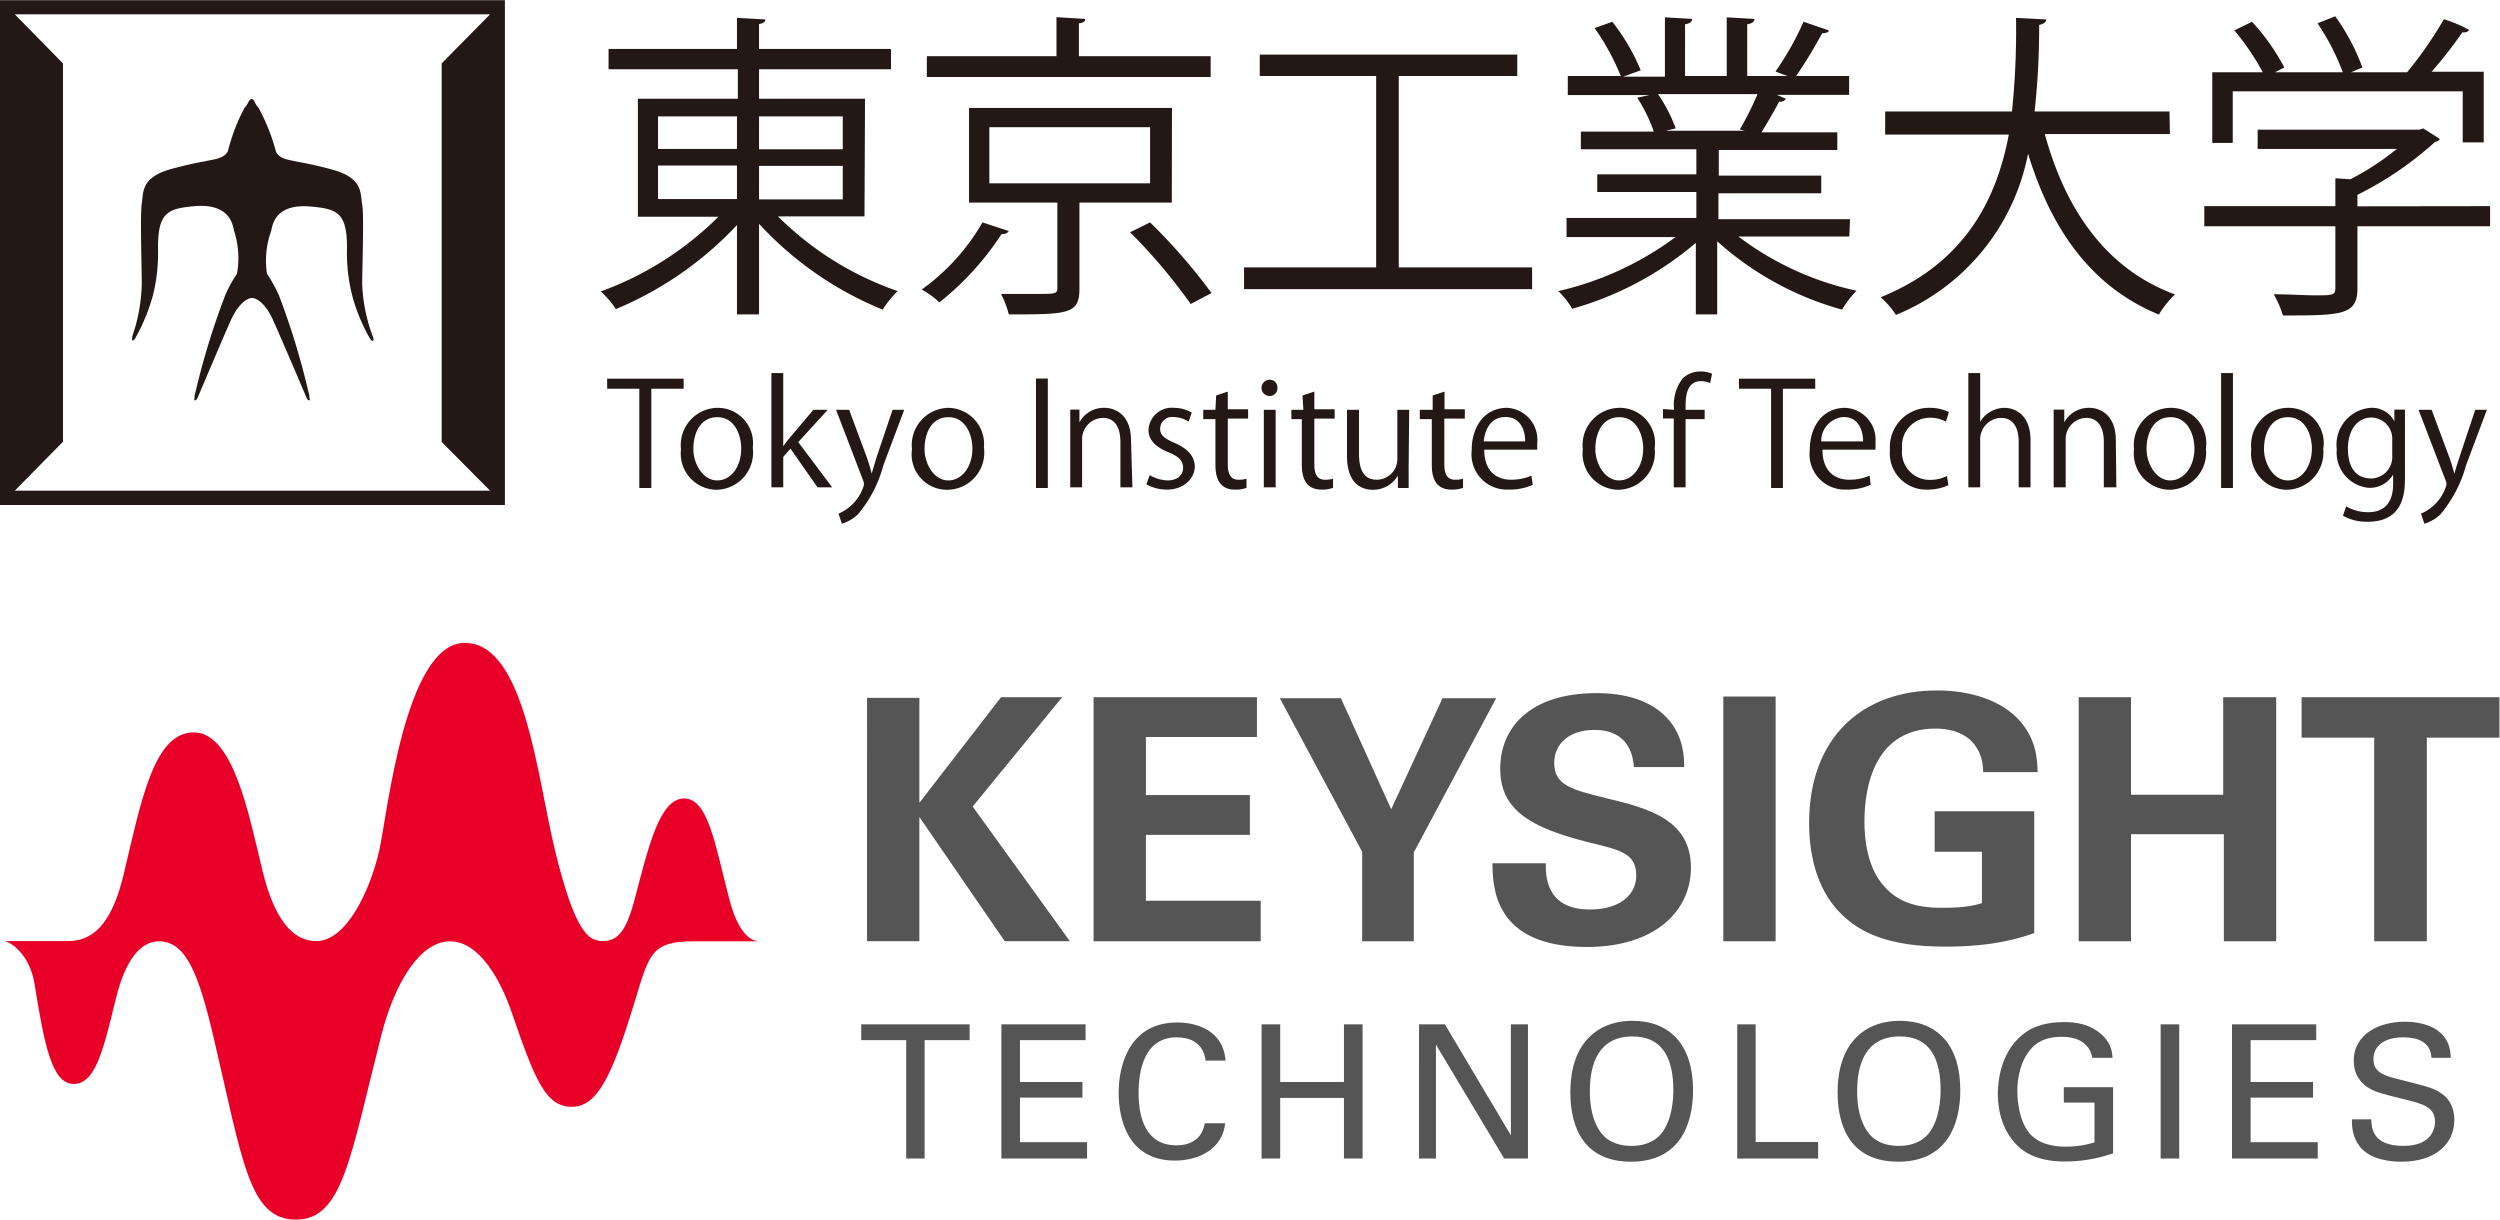 <?xml version="1.0" encoding="UTF-8" standalone="no"?>
<svg
   version="1.1"
   id="svg2"
   xml:space="preserve"
   width="1980.426"
   height="966.149"
   sodipodi:docname="logo.svg"
   inkscape:version="1.2.2 (b0a8486541, 2022-12-01)"
   xmlns:inkscape="http://www.inkscape.org/namespaces/inkscape"
   xmlns:sodipodi="http://sodipodi.sourceforge.net/DTD/sodipodi-0.dtd"
   xmlns="http://www.w3.org/2000/svg"
   xmlns:svg="http://www.w3.org/2000/svg"
   xmlns:rdf="http://www.w3.org/1999/02/22-rdf-syntax-ns#"
   xmlns:cc="http://creativecommons.org/ns#"
   xmlns:dc="http://purl.org/dc/elements/1.1/"><defs
     id="defs6"><clipPath
       clipPathUnits="userSpaceOnUse"
       id="clipPath76"><path
         d="M 0,842 H 595 V 0 H 0 Z"
         id="path74" /></clipPath><clipPath
       id="clipPath76-3"
       clipPathUnits="userSpaceOnUse"><path
         id="path74-6"
         d="M 0,842 H 595 V 0 H 0 Z" /></clipPath><style
       id="style174">.cls-1{fill:#231815;}.cls-2{fill:none;}</style></defs><sodipodi:namedview
     fit-margin-bottom="0"
     fit-margin-right="0"
     fit-margin-left="0"
     fit-margin-top="0"
     inkscape:document-rotation="0"
     pagecolor="#ffffff"
     bordercolor="#666666"
     borderopacity="1"
     objecttolerance="10"
     gridtolerance="10"
     guidetolerance="10"
     inkscape:pageopacity="0"
     inkscape:pageshadow="2"
     inkscape:window-width="1854"
     inkscape:window-height="1011"
     id="namedview4"
     showgrid="false"
     inkscape:snap-global="true"
     inkscape:zoom="0.42668846"
     inkscape:cx="864.79959"
     inkscape:cy="179.28772"
     inkscape:window-x="0"
     inkscape:window-y="0"
     inkscape:window-maximized="1"
     inkscape:current-layer="g10"
     inkscape:showpageshadow="2"
     inkscape:pagecheckerboard="0"
     inkscape:deskcolor="#d1d1d1" /><g
     id="g10"
     inkscape:groupmode="layer"
     inkscape:label="vi_manual"
     transform="matrix(1.333,0,0,-1.333,-199.321,617.877)"><g
       id="g285"
       transform="matrix(10.496,0,0,-10.496,77.282,541.284)"><path
         id="path517"
         class="cls-1"
         d="M 6.88,7.42 V 36 H 35.47 V 7.42 Z M 7.72,8.22 H 34.63 L 31.89,11 v 21.43 l 2.74,2.76 H 7.72 L 10.45,32.42 V 11 Z M 139.1,8.33 138.1,8.73 a 13.06,13.06 0 0 1 1.43,2.77 h -3.84 l 0.53,-0.27 a 12.05,12.05 0 0 0 -1.83,-2.59 l -1,0.49 a 13.8,13.8 0 0 1 1.61,2.37 h -2.86 v 4 h 1.16 v -2.92 h 13.02 v 2.89 h 1.19 v -4 h -2.95 a 25,25 0 0 0 1.74,-2.23 c 0.18,0.02 0.33,-0.03 0.38,-0.14 a 7.23,7.23 0 0 0 -1.43,-0.6 21.6,21.6 0 0 1 -2.08,3 h -3.17 l 0.64,-0.27 a 11.93,11.93 0 0 0 -1.54,-2.9 z m -72.4,0.05 v 2.21 h -7.34 v 1.18 H 75.43 V 10.59 H 67.97 V 8.73 c 0.25,-0.02 0.36,-0.11 0.36,-0.25 z m 34.45,0.01 v 3.36 h -2.37 l 1,-0.36 A 11.58,11.58 0 0 0 98.17,8.64 l -1,0.36 a 13.42,13.42 0 0 1 1.48,2.71 h -3 v 1.08 h 4.63 l -0.7,0.15 a 8.72,8.72 0 0 1 0.94,1.92 h -4.13 v 1 h 6.54 v 1.42 h -5.61 v 1 h 5.61 v 1.47 h -7.35 v 1.08 h 6.17 a 17.71,17.71 0 0 1 -6.64,3.06 4.56,4.56 0 0 1 0.79,1 18.51,18.51 0 0 0 7,-3.73 v 4.05 h 1.21 v -4.14 a 17.55,17.55 0 0 0 7.07,3.87 5.63,5.63 0 0 1 0.82,-1.07 17,17 0 0 1 -6.69,-3.07 H 111.59 l 0.04,-0.98 h -7.45 v -1.47 h 5.82 v -1 h -5.8 v -1.45 h 6.71 v -1 h -4.29 c 0.34,-0.55 0.74,-1.25 1,-1.74 a 0.35,0.35 0 0 0 0.38,-0.16 l -0.51,-0.22 h 4.09 v -1.07 h -3 a 25.24,25.24 0 0 0 1.47,-2.42 c 0.2,0 0.38,-0.05 0.38,-0.16 L 109,8.64 A 17,17 0 0 1 107.41,11.46 l 0.67,0.25 h -2.27 V 8.78 c 0.23,-0.03 0.41,-0.12 0.41,-0.3 l -1.57,-0.09 v 3.32 h -2.36 V 8.78 c 0.24,-0.03 0.4,-0.12 0.4,-0.3 z m -52.54,0.03 v 1.76 h -7.27 v 1.15 h 7.32 v 1.67 h -5.66 v 6.68 h 4.56 a 18.3,18.3 0 0 1 -6.66,4.23 4.85,4.85 0 0 1 0.85,1 19.78,19.78 0 0 0 6.86,-4.76 v 5.06 h 1.25 v -5.13 a 19.48,19.48 0 0 0 7,4.86 5.67,5.67 0 0 1 0.85,-1.05 17.86,17.86 0 0 1 -6.78,-4.23 h 4.9 l 0.03,-6.66 h -6 v -1.67 h 7.47 V 10.18 H 49.86 V 8.77 c 0.25,-0.04 0.36,-0.13 0.36,-0.26 z m 72.42,0 a 45.32,45.32 0 0 1 -0.23,5.3 h -7.18 v 1.31 h 7 c -0.69,3.66 -2.48,7.28 -7.26,9.21 a 4.63,4.63 0 0 1 0.87,1 12.41,12.41 0 0 0 7.48,-9.13 c 1.33,4.36 3.63,7.56 7.41,9.11 a 5.25,5.25 0 0 1 0.91,-1.14 c -3.86,-1.42 -6.19,-4.75 -7.37,-9.08 h 7.08 l -0.02,-1.28 h -7.64 a 44.08,44.08 0 0 0 0.26,-4.9 c 0.23,-0.05 0.4,-0.15 0.4,-0.31 z M 78.21,10.5 v 1.21 h 6.59 v 10.84 h -7.48 v 1.23 H 93.63 v -1.23 h -7.55 v -10.84 h 6.71 v -1.21 z m 22.55,2.24 h 5.63 a 17.1,17.1 0 0 1 -1,2 l 0.28,0.07 h -4.47 l 0.56,-0.13 a 8.55,8.55 0 0 0 -1,-1.94 z m -79.64,0.27 c -0.01,0 -0.11,0.03 -0.19,0.21 a 1.3,1.3 0 0 1 -0.2,0.29 10.66,10.66 0 0 0 -0.94,2.45 c -0.23,0.46 -0.86,0.47 -1.29,0.58 -1,0.17 -2,0.46 -2,0.46 -1.66,0.48 -1.49,1.34 -1.59,1.94 -0.1,0.6 0,3.63 0,4.52 a 9.68,9.68 0 0 1 -0.54,3 c 0,0.15 -0.03,0.21 0,0.22 0.03,0.01 0.09,0.01 0.17,-0.12 a 10.77,10.77 0 0 0 1,-2.42 9.93,9.93 0 0 0 0.29,-2.71 c 0,-1.99 0.54,-2.22 2.1,-2.35 1.93,-0.16 2.13,1.02 2.2,1.38 a 5,5 0 0 1 0.17,2.45 7.08,7.08 0 0 0 -0.67,1.23 42.1,42.1 0 0 0 -1.73,5.69 c 0,0.17 -0.03,0.22 0,0.24 0.03,0.02 0.1,0.02 0.18,-0.16 0.56,-1.32 1.52,-3.58 1.85,-4.32 0.48,-1.07 1,-1.31 1.22,-1.31 0.22,0 0.75,0.24 1.22,1.31 0.33,0.74 1.29,2.96 1.86,4.32 0.08,0.16 0.11,0.18 0.17,0.16 0.06,-0.02 0,-0.07 0,-0.24 a 42.2,42.2 0 0 0 -1.72,-5.69 7.76,7.76 0 0 0 -0.68,-1.23 4.91,4.91 0 0 1 0.24,-2.43 c 0.07,-0.38 0.26,-1.54 2.2,-1.38 1.55,0.13 2.09,0.35 2.09,2.35 a 9.76,9.76 0 0 0 0.3,2.71 10.17,10.17 0 0 0 1,2.42 c 0.08,0.12 0.12,0.14 0.17,0.12 0.05,-0.02 0.05,-0.07 0,-0.22 a 9.38,9.38 0 0 1 -0.61,-2.98 c 0,-0.89 0.11,-3.93 0,-4.52 -0.11,-0.59 0.07,-1.46 -1.6,-1.94 a 20.08,20.08 0 0 0 -2,-0.46 c -0.42,-0.11 -1.06,-0.12 -1.28,-0.58 A 11.14,11.14 0 0 0 21.52,13.51 1.3,1.3 0 0 1 21.32,13.22 c -0.08,-0.21 -0.19,-0.21 -0.2,-0.21 z m 40.63,0.51 v 5.36 h 5 v 4.81 c 0,0.36 -0.09,0.36 -1.19,0.36 h -2 a 5.18,5.18 0 0 1 0.44,1.16 c 3.37,0 4,-0.01 4,-1.46 v -4.87 h 5.23 l 0.01,-5.36 z m -17.61,0.48 h 4.47 v 1.84 h -4.47 z m 5.72,0 h 4.74 v 1.86 H 49.86 Z m 13.04,0.61 h 9.1 v 3.18 h -9.1 z m 81.19,0.07 -0.22,0.07 h -9.16 v 1.09 h 7.88 a 15.1,15.1 0 0 1 -2.63,1.72 l -0.85,-0.06 v 1.58 h -7.42 v 1.14 h 7.42 v 3.51 c 0,0.4 -0.18,0.4 -1.18,0.4 -0.57,0 -1.39,-0.06 -2.31,-0.06 a 5.66,5.66 0 0 1 0.52,1.2 c 3.35,0 4.22,-0.02 4.22,-1.54 V 20.22 h 7.51 v -1.14 L 140.36,19.09 v -0.65 a 19.48,19.48 0 0 0 4.4,-3 0.42,0.42 0 0 0 0.27,-0.16 z m -99.95,2.1 h 4.47 v 1.9 h -4.47 z m 5.72,0.02 h 4.74 v 1.9 H 49.86 Z m 12.65,3.2 a 12,12 0 0 1 -3.44,3.8 4.9,4.9 0 0 1 1,0.73 16.32,16.32 0 0 0 3.53,-3.88 0.37,0.37 0 0 0 0.4,-0.16 z m 9.49,0 -1.13,0.56 a 31.41,31.41 0 0 1 3.43,4.06 l 1.18,-0.62 a 32.68,32.68 0 0 0 -3.48,-4 z m 31.16,8.44 a 1.46,1.46 0 0 0 -1,0.39 2.43,2.43 0 0 0 -0.49,1.78 L 101.04,30.57 v 0.53 h 0.61 v 3.9 h 0.67 v -3.86 h 1.08 v -0.53 h -1.08 v -0.25 c 0,-0.72 0.17,-1.37 0.87,-1.37 a 1.26,1.26 0 0 1 0.52,0.11 l 0.11,-0.53 a 1.56,1.56 0 0 0 -0.66,-0.13 z m -52.6,0.09 v 6.47 h 0.67 v -1.72 l 0.41,-0.47 1.53,2.19 h 0.83 l -1.92,-2.56 1.67,-1.83 H 52.94 L 51.61,32.18 a 6,6 0 0 0 -0.38,0.5 v -4.15 z m 67.77,0 v 6.47 h 0.67 v -2.68 a 1.21,1.21 0 0 1 1.18,-1.25 c 0.74,0 1,0.63 1,1.35 v 2.58 h 0.67 V 32.34 c 0,-1.5 -0.93,-1.84 -1.48,-1.84 a 1.62,1.62 0 0 0 -1.37,0.79 v -2.76 z m 14.31,0 v 6.51 h 0.67 v -6.51 z m -67.1,0.31 v 6.2 h 0.67 v -6.2 z m -24.28,0.01 v 0.57 h 1.82 v 5.62 h 0.68 v -5.62 h 1.83 v -0.57 z m 64.08,0 v 0.57 h 1.82 v 5.62 h 0.67 v -5.62 h 1.83 v -0.57 z m -26.556,0.06 a 0.43,0.43 0 0 0 -0.014,1.39e-4 0.46,0.46 0 0 0 0,0.92 h -0.01 a 0.44,0.44 0 0 0 0.45,-0.47 0.43,0.43 0 0 0 -0.427,-0.45 z m -2.384,0.67 -0.66,0.22 -0.04,0.81 h -0.69 v 0.53 h 0.69 v 2.54 c 0,0.45 0.03,1.45 1.1,1.45 a 1.79,1.79 0 0 0 0.66,-0.1 v -0.52 a 1.32,1.32 0 0 1 -0.45,0.06 c -0.44,0 -0.61,-0.31 -0.61,-0.87 V 31.11 h 1.15 v -0.53 h -1.15 z m 4.9,0 -0.67,0.22 0.05,0.81 h -0.68 v 0.53 h 0.59 v 2.54 c 0,0.45 0.04,1.45 1.11,1.45 a 1.87,1.87 0 0 0 0.66,-0.1 v -0.52 a 1.38,1.38 0 0 1 -0.46,0.06 c -0.43,0 -0.6,-0.31 -0.6,-0.87 V 31.11 h 1.15 V 30.58 H 81.3 Z m 7.37,0 -0.67,0.22 v 0.81 h -0.73 v 0.53 h 0.68 v 2.54 c 0,0.45 0.03,1.45 1.11,1.45 a 1.87,1.87 0 0 0 0.66,-0.1 v -0.52 a 1.42,1.42 0 0 1 -0.46,0.06 c -0.43,0 -0.6,-0.31 -0.6,-0.87 V 31.11 h 1.16 v -0.53 h -1.15 z m -15.436,0.913 a 1.32,1.32 0 0 0 -1.324,1.267 c 0,0.54 0.39,0.96 1.14,1.26 0.58,0.23 0.82,0.49 0.82,0.88 0,0.39 -0.3,0.71 -0.89,0.71 a 2.11,2.11 0 0 1 -1,-0.3 l -0.19,0.52 a 2.36,2.36 0 0 0 1.17,0.3 c 0.96,0 1.57,-0.64 1.57,-1.31 0,-0.67 -0.56,-1.08 -1.13,-1.33 -0.57,-0.25 -0.83,-0.42 -0.83,-0.81 a 0.67,0.67 0 0 1 0.75,-0.66 1.62,1.62 0 0 1 0.86,0.26 l 0.18,-0.51 a 2,2 0 0 0 -1,-0.27 1.32,1.32 0 0 0 -0.126,-0.007 z m 67.954,0.004 a 1.41,1.41 0 0 0 -0.078,0.002 2.09,2.09 0 0 0 -1.92,2.35 2,2 0 0 0 1.81,2.18 1.53,1.53 0 0 0 1.38,-0.75 v 0.53 c 0,1.17 -0.6,1.6 -1.41,1.6 a 2.48,2.48 0 0 1 -1.25,-0.33 L 139.54,36.61 a 2.76,2.76 0 0 0 1.4,0.34 c 2.11,0 2.11,-1.77 2.11,-2.54 V 31.82 30.6 H 142.45 v 0.67 a 1.41,1.41 0 0 0 -1.262,-0.772 z m -25.112,0.002 a 2.22,2.22 0 0 0 -2.186,2.371 2.06,2.06 0 0 0 2.11,2.26 2.76,2.76 0 0 0 1.2,-0.25 l -0.08,-0.52 a 2.19,2.19 0 0 1 -1,0.22 1.57,1.57 0 0 1 -1.54,-1.75 1.59,1.59 0 0 1 1.56,-1.77 1.89,1.89 0 0 1 0.92,0.22 l 0.17,-0.54 a 2.43,2.43 0 0 0 -1.07,-0.24 2.22,2.22 0 0 0 -0.084,-5.58e-4 z m -46.725,2.79e-4 a 1.57,1.57 0 0 0 -1.351,0.82 v -0.72 h -0.52 v 1.15 3.25 h 0.67 v -2.67 a 1.21,1.21 0 0 1 1.17,-1.26 c 0.74,0 1,0.63 1,1.35 v 2.58 h 0.68 l -0.08,-2.66 c 0,-1.5 -0.95,-1.84 -1.5,-1.84 a 1.57,1.57 0 0 0 -0.069,-2.79e-4 z m -21.819,1.4e-4 a 2,2 0 0 0 -0.032,1.39e-4 2.11,2.11 0 0 0 -2.06,2.35 2.05,2.05 0 0 0 2,2.29 2.11,2.11 0 0 0 2.07,-2.35 h -0.01 a 2,2 0 0 0 -1.968,-2.29 z m 51.07,0 a 2,2 0 0 0 -0.032,1.39e-4 2.11,2.11 0 0 0 -2.07,2.35 2.05,2.05 0 0 0 2,2.29 2.11,2.11 0 0 0 2.07,-2.35 2,2 0 0 0 -1.968,-2.29 z m 31.21,0 a 2,2 0 0 0 -0.032,1.39e-4 2.11,2.11 0 0 0 -2.07,2.35 2.05,2.05 0 0 0 2,2.29 2.11,2.11 0 0 0 2.07,-2.35 2,2 0 0 0 -1.968,-2.29 z m 6.65,0 a 2,2 0 0 0 -0.032,1.39e-4 2.11,2.11 0 0 0 -2.08,2.35 2.05,2.05 0 0 0 2,2.29 2.11,2.11 0 0 0 2.07,-2.35 h 0.01 a 2,2 0 0 0 -1.968,-2.29 z m -75.872,1.39e-4 a 2.11,2.11 0 0 0 -2.07,2.35 2,2 0 0 0 2,2.29 2.11,2.11 0 0 0 2.08,-2.35 h -0.01 a 2.06,2.06 0 0 0 -2,-2.29 z m 31.62,0 c -1.22,0 -2,1 -2,2.4 a 2,2 0 0 0 2.07,2.23 3.27,3.27 0 0 0 1.39,-0.27 l -0.08,-0.52 a 2.87,2.87 0 0 1 -1.16,0.23 c -0.8,0 -1.51,-0.47 -1.51,-1.7 h 3 v -0.37 a 1.81,1.81 0 0 0 -1.71,-2 z m 19.14,0 c -1.22,0 -2,1 -2,2.4 a 2,2 0 0 0 2.06,2.23 3.24,3.24 0 0 0 1.39,-0.27 l -0.06,-0.52 a 2.83,2.83 0 0 1 -1.16,0.23 c -0.8,0 -1.51,-0.47 -1.51,-1.7 H 113.07 a 3.57,3.57 0 0 0 0,-0.37 1.81,1.81 0 0 0 -1.72,-2 z m 13.758,0 a 1.58,1.58 0 0 0 -1.348,0.82 v -0.72 h -0.6 v 1.15 3.25 h 0.68 v -2.67 a 1.2,1.2 0 0 1 1.16,-1.26 c 0.74,0 1,0.63 1,1.35 v 2.58 h 0.71 l -0.03,-2.66 c 0,-1.5 -0.95,-1.84 -1.5,-1.84 a 1.58,1.58 0 0 0 -0.072,0 z m -70.888,0.11 1.57,4.1 a 0.67,0.67 0 0 1 0,0.19 2.53,2.53 0 0 1 -1.43,1.59 l 0.19,0.57 a 2.29,2.29 0 0 0 0.9,-0.52 7.13,7.13 0 0 0 1.45,-2.79 l 1.18,-3.14 h -0.66 l -0.9,2.67 c -0.1,0.35 -0.21,0.68 -0.28,0.95 -0.07,-0.27 -0.17,-0.62 -0.28,-0.93 l -1,-2.69 z m 24.22,0 v 4.39 h 0.67 v -4.39 z m 4.71,0 v 2.62 c 0,1.53 0.79,1.91 1.46,1.91 a 1.62,1.62 0 0 0 1.42,-0.8 v 0.7 h 0.61 v -1.18 l 0.03,-3.25 h -0.67 v 2.76 a 1.17,1.17 0 0 1 -1.17,1.2 c -0.75,0 -1,-0.6 -1,-1.46 v -2.5 z m 60.67,0 1.57,4.1 a 0.44,0.44 0 0 1 0,0.19 2.53,2.53 0 0 1 -1.43,1.59 l 0.19,0.57 a 2.23,2.23 0 0 0 0.9,-0.52 7.26,7.26 0 0 0 1.46,-2.79 l 1.18,-3.14 h -0.66 l -0.89,2.67 c -0.11,0.35 -0.22,0.68 -0.29,0.95 -0.08,-0.27 -0.17,-0.62 -0.29,-0.93 l -1,-2.69 z M 92.12,31.02 c 0.87,0 1.12,0.78 1.12,1.38 h -2.35 c 0.06,-0.61 0.36,-1.38 1.23,-1.38 z m 19.14,0 c 0.87,0 1.11,0.78 1.11,1.38 h -2.37 a 1.36,1.36 0 0 1 1.26,-1.38 z m -63.76,0.01 c 0.97,0 1.35,0.99 1.35,1.78 0,1 -0.56,1.8 -1.36,1.8 -0.8,0 -1.35,-0.93 -1.35,-1.78 0,-0.85 0.36,-1.8 1.36,-1.8 z m 13.09,0 c 0.96,0 1.35,0.99 1.35,1.78 0,1 -0.57,1.8 -1.37,1.8 -0.8,0 -1.34,-0.93 -1.34,-1.78 0,-0.85 0.36,-1.8 1.36,-1.8 z m 37.98,0 c 0.97,0 1.35,0.99 1.35,1.78 0,1 -0.58,1.8 -1.37,1.8 -0.79,0 -1.34,-0.93 -1.34,-1.78 0,-0.85 0.36,-1.8 1.36,-1.8 z m 31.21,0 c 0.97,0 1.35,0.99 1.35,1.78 0,1 -0.58,1.8 -1.37,1.8 -0.79,0 -1.34,-0.93 -1.34,-1.78 0,-0.85 0.36,-1.8 1.36,-1.8 z m 6.65,0 c 0.97,0 1.35,0.99 1.35,1.78 0,1 -0.56,1.8 -1.36,1.8 -0.8,0 -1.35,-0.93 -1.35,-1.78 0,-0.85 0.36,-1.8 1.36,-1.8 z m 4.72,0.02 a 1.2,1.2 0 0 1 1.18,1.26 v 0.89 a 1.22,1.22 0 0 1 -1.19,1.3 c -0.86,0 -1.32,-0.62 -1.32,-1.69 0,-1.07 0.55,-1.76 1.33,-1.76 z" /><rect
         class="cls-2"
         width="155.28"
         height="43.14"
         id="rect418"
         x="0"
         y="0" /></g><g
       transform="matrix(3.441,0,0,-3.441,-310.459,1741.967)"
       id="layer1"><path
         d="m 543.711,498.932 h -12.534 v -6.992 h 34.163 v 6.992 h -12.538 v 35.157 h -9.091 z m -51.035,-6.992 h 9.036 v 16.85 h 15.921 v -16.85 h 9.154 v 42.149 h -9.04 v -18.483 h -16.035 v 18.483 h -9.036 z m -16.483,12.941 c -0.059,-1.105 -0.117,-2.624 -1.167,-4.254 -1.747,-2.8 -5.065,-3.267 -7.051,-3.267 -10.262,0 -12.299,9.565 -12.299,16.032 0,2.855 0.404,7.99 3.498,11.312 2.099,2.331 4.9,3.615 9.906,3.615 4.379,0 5.891,-0.529 6.885,-0.815 v -8.867 h -8.166 v -6.992 h 17.199 v 21.045 c -2.624,0.874 -6.937,2.331 -15.389,2.331 -9.616,0 -14.578,-2.331 -17.9,-5.597 -4.724,-4.606 -5.59,-11.308 -5.59,-15.738 0,-14.927 9.322,-22.913 22.091,-22.913 5.421,0 11.014,1.516 14.34,5.303 2.8,3.204 2.973,6.533 3.035,8.805 z m -44.891,-13.059 h 9.036 v 42.267 h -9.036 z m -30.661,28.8 c 0,1.982 -0.117,7.986 7.638,7.986 4.896,0 7.986,-2.334 7.986,-5.891 0,-3.729 -2.621,-4.368 -7.986,-5.652 -10.027,-2.51 -15.507,-5.483 -15.507,-12.769 0,-6.937 4.951,-13.059 16.67,-13.059 4.375,0 9.561,0.987 12.71,4.955 2.389,3.032 2.389,6.416 2.389,7.814 h -8.68 c -0.117,-1.461 -0.591,-6.416 -6.823,-6.416 -4.199,0 -6.94,2.272 -6.94,5.715 0,3.909 3.09,4.606 9.154,6.122 7.289,1.747 14.457,3.733 14.457,11.954 0,7.575 -6.298,13.697 -17.955,13.697 -16.149,0 -16.267,-10.376 -16.322,-14.457 z m -35.381,-28.51 8.687,19.184 8.86,-19.184 h 9.267 l -14.226,26.642 v 15.334 h -8.919 v -15.452 l -14.222,-26.525 z m -42.714,-0.172 h 28.213 v 6.874 h -19.177 v 10.031 H 349.537 v 6.878 h -17.955 v 11.37 h 19.823 v 6.995 h -28.859 z m -39.125,0.117 h 9.036 v 18.127 l 14.108,-18.245 h 10.552 l -15.452,18.887 16.791,23.262 h -11.249 l -14.751,-21.456 v 21.456 h -9.036 z m 259.781,72.786 c 0.066,1.608 0.257,4.591 5.582,4.591 4.819,0 5.432,-2.984 5.432,-4.14 0,-2.602 -2.088,-3.112 -5.333,-3.916 -3.531,-0.866 -5.102,-1.255 -6.294,-2.052 -1.894,-1.288 -2.408,-3.021 -2.408,-4.566 0,-4.713 4.463,-6.772 8.827,-6.772 1.545,0 4.661,0.257 6.522,2.279 1.281,1.413 1.347,2.988 1.417,3.949 h -3.344 c -0.161,-2.888 -2.602,-3.531 -4.878,-3.531 -3.211,0 -5.138,1.446 -5.138,3.751 0,2.063 1.351,2.764 4.169,3.443 5.524,1.413 6.133,1.538 7.484,2.441 2.151,1.413 2.309,3.663 2.309,4.621 0,4.111 -3.208,7.223 -9.146,7.223 -1.769,0 -5.359,-0.29 -7.186,-2.632 -1.321,-1.703 -1.358,-3.564 -1.358,-4.691 z m -24.047,-16.406 h 14.545 v 2.731 h -11.33 v 7.227 h 10.783 v 2.694 h -10.783 v 7.708 h 11.591 v 2.822 h -14.806 z m -12.325,0 h 3.211 v 23.181 h -3.211 z m -11.807,5.781 c -0.352,-2.151 -2.088,-3.626 -5.237,-3.626 -2.176,0 -4.012,0.576 -5.234,1.956 -2.019,2.25 -2.47,5.267 -2.47,7.451 0,1.956 0.418,5.267 2.118,7.285 1.516,1.736 3.857,2.283 6.166,2.283 2.632,0 4.305,-0.514 5.043,-0.741 v -6.871 h -5.3 v -2.661 h 8.511 v 11.429 c -1.351,0.448 -4.305,1.409 -8.254,1.409 -4.272,0 -6.772,-1.215 -8.412,-2.892 -2.276,-2.309 -3.244,-5.553 -3.244,-8.827 0,-2.309 0.58,-7.766 4.981,-10.721 2.283,-1.542 5.296,-1.641 6.452,-1.641 1.828,0 4.625,0.228 6.838,2.477 1.384,1.446 1.475,2.789 1.542,3.689 z m -38.556,13.099 c 1.318,1.637 3.307,2.118 5.138,2.118 1.894,0 3.788,-0.514 5.135,-2.118 1.894,-2.309 2.088,-5.971 2.088,-7.542 0,-5.27 -1.732,-9.245 -7.032,-9.245 -5.876,0 -7.381,4.716 -7.381,9.469 0,2.536 0.448,5.326 2.052,7.318 m -2.441,-16.373 c 2.408,-2.602 5.586,-3.112 7.737,-3.112 6.423,0 10.468,4.111 10.468,11.976 0,6.162 -2.474,12.358 -10.724,12.358 -7.898,0 -10.464,-5.615 -10.464,-11.976 0,-2.632 0.448,-6.518 2.984,-9.245 m -20.322,-2.507 h 3.182 v 20.326 h 10.787 v 2.855 H 433.705 Z m -23.401,18.88 c 1.318,1.637 3.307,2.118 5.142,2.118 1.894,0 3.784,-0.514 5.135,-2.118 1.898,-2.309 2.088,-5.971 2.088,-7.542 0,-5.27 -1.736,-9.245 -7.036,-9.245 -5.876,0 -7.381,4.716 -7.381,9.469 0,2.536 0.451,5.326 2.052,7.318 m -2.441,-16.373 c 2.408,-2.602 5.59,-3.112 7.737,-3.112 6.423,0 10.475,4.111 10.475,11.976 0,6.162 -2.474,12.358 -10.724,12.358 -7.906,0 -10.471,-5.615 -10.471,-11.976 0,-2.632 0.448,-6.518 2.984,-9.245 m -29.112,-2.507 h 4.463 l 11.396,19.17 v -19.17 h 2.951 v 23.181 h -4.107 L 381.672,551.943 v 19.676 h -2.922 z m -23.978,0 v 9.957 h 11.011 v -9.957 h 3.215 v 23.181 h -3.215 V 561.155 H 354.773 v 10.464 h -3.215 v -23.181 z m -12.872,6.265 c -0.132,-0.807 -0.547,-4.015 -5.006,-4.015 -5.59,0 -6.581,5.715 -6.581,9.568 0,4.368 1.248,9.08 6.544,9.08 1.413,0 2.767,-0.349 3.758,-1.376 0.837,-0.899 1.028,-1.89 1.127,-2.437 h 3.531 c -0.484,4.555 -4.691,6.449 -8.676,6.449 -8.148,0 -9.726,-7.19 -9.726,-11.682 0,-4.881 1.898,-12.171 10.148,-12.171 3.278,0 7.898,1.318 8.32,6.584 h -3.439 z m -35.282,-6.265 h 14.545 v 2.731 H 309.83 v 7.227 h 10.787 v 2.694 H 309.83 v 7.708 h 11.591 v 2.822 H 306.619 Z M 290.184,571.619 v -20.451 h -7.77 v -2.731 h 18.722 v 2.731 h -7.77 v 20.451 z"
         id="path36"
         style="fill:#555555;fill-opacity:1;fill-rule:nonzero;stroke:none" /><path
         d="m 264.389,534.054 c -1.024,-0.158 -3.182,-1.233 -4.727,-7.12 -2.474,-9.422 -3.641,-17.503 -7.832,-17.503 -4.195,0 -6.096,8.082 -8.57,17.503 -1.464,5.571 -3.006,7.12 -5.48,7.12 -2.32,0 -4.724,-1.134 -8.262,-15.698 C 226.427,505.621 224.321,482.557 213.948,482.557 c -10.379,0 -13.437,30.063 -14.773,35.858 -1.644,7.142 -5.726,15.643 -10.86,15.643 -5.135,0 -7.792,-5.913 -9.33,-12.259 -2.353,-9.715 -5.028,-23.779 -11.855,-23.779 -6.83,0 -9.047,11.646 -12.057,24.367 -1.773,7.498 -4.602,11.671 -9.576,11.671 h -10.838 v 0.048 c 1.417,0.422 4.243,2.764 4.973,7.3 1.718,10.706 3.032,17.331 6.768,17.331 3.736,0 5.094,-5.711 7.26,-14.611 1.692,-6.973 4.335,-10.016 7.491,-10.016 4.639,0 6.823,5.615 9.359,16.347 5.043,21.379 6.118,31.711 14.244,31.711 8.064,0 9.322,-10.354 14.743,-31.711 2.36,-9.289 6.761,-16.351 11.895,-16.351 5.135,0 8.801,6.841 10.669,12.295 4.045,11.826 5.909,16.278 10.365,16.278 4.452,0 6.97,-5.344 10.897,-18.248 2.474,-8.122 2.837,-10.324 10.115,-10.324 h 10.948 v -0.051 z"
         id="path40"
         style="fill:#e90029;fill-opacity:1;fill-rule:nonzero;stroke:none" /></g></g></svg>
